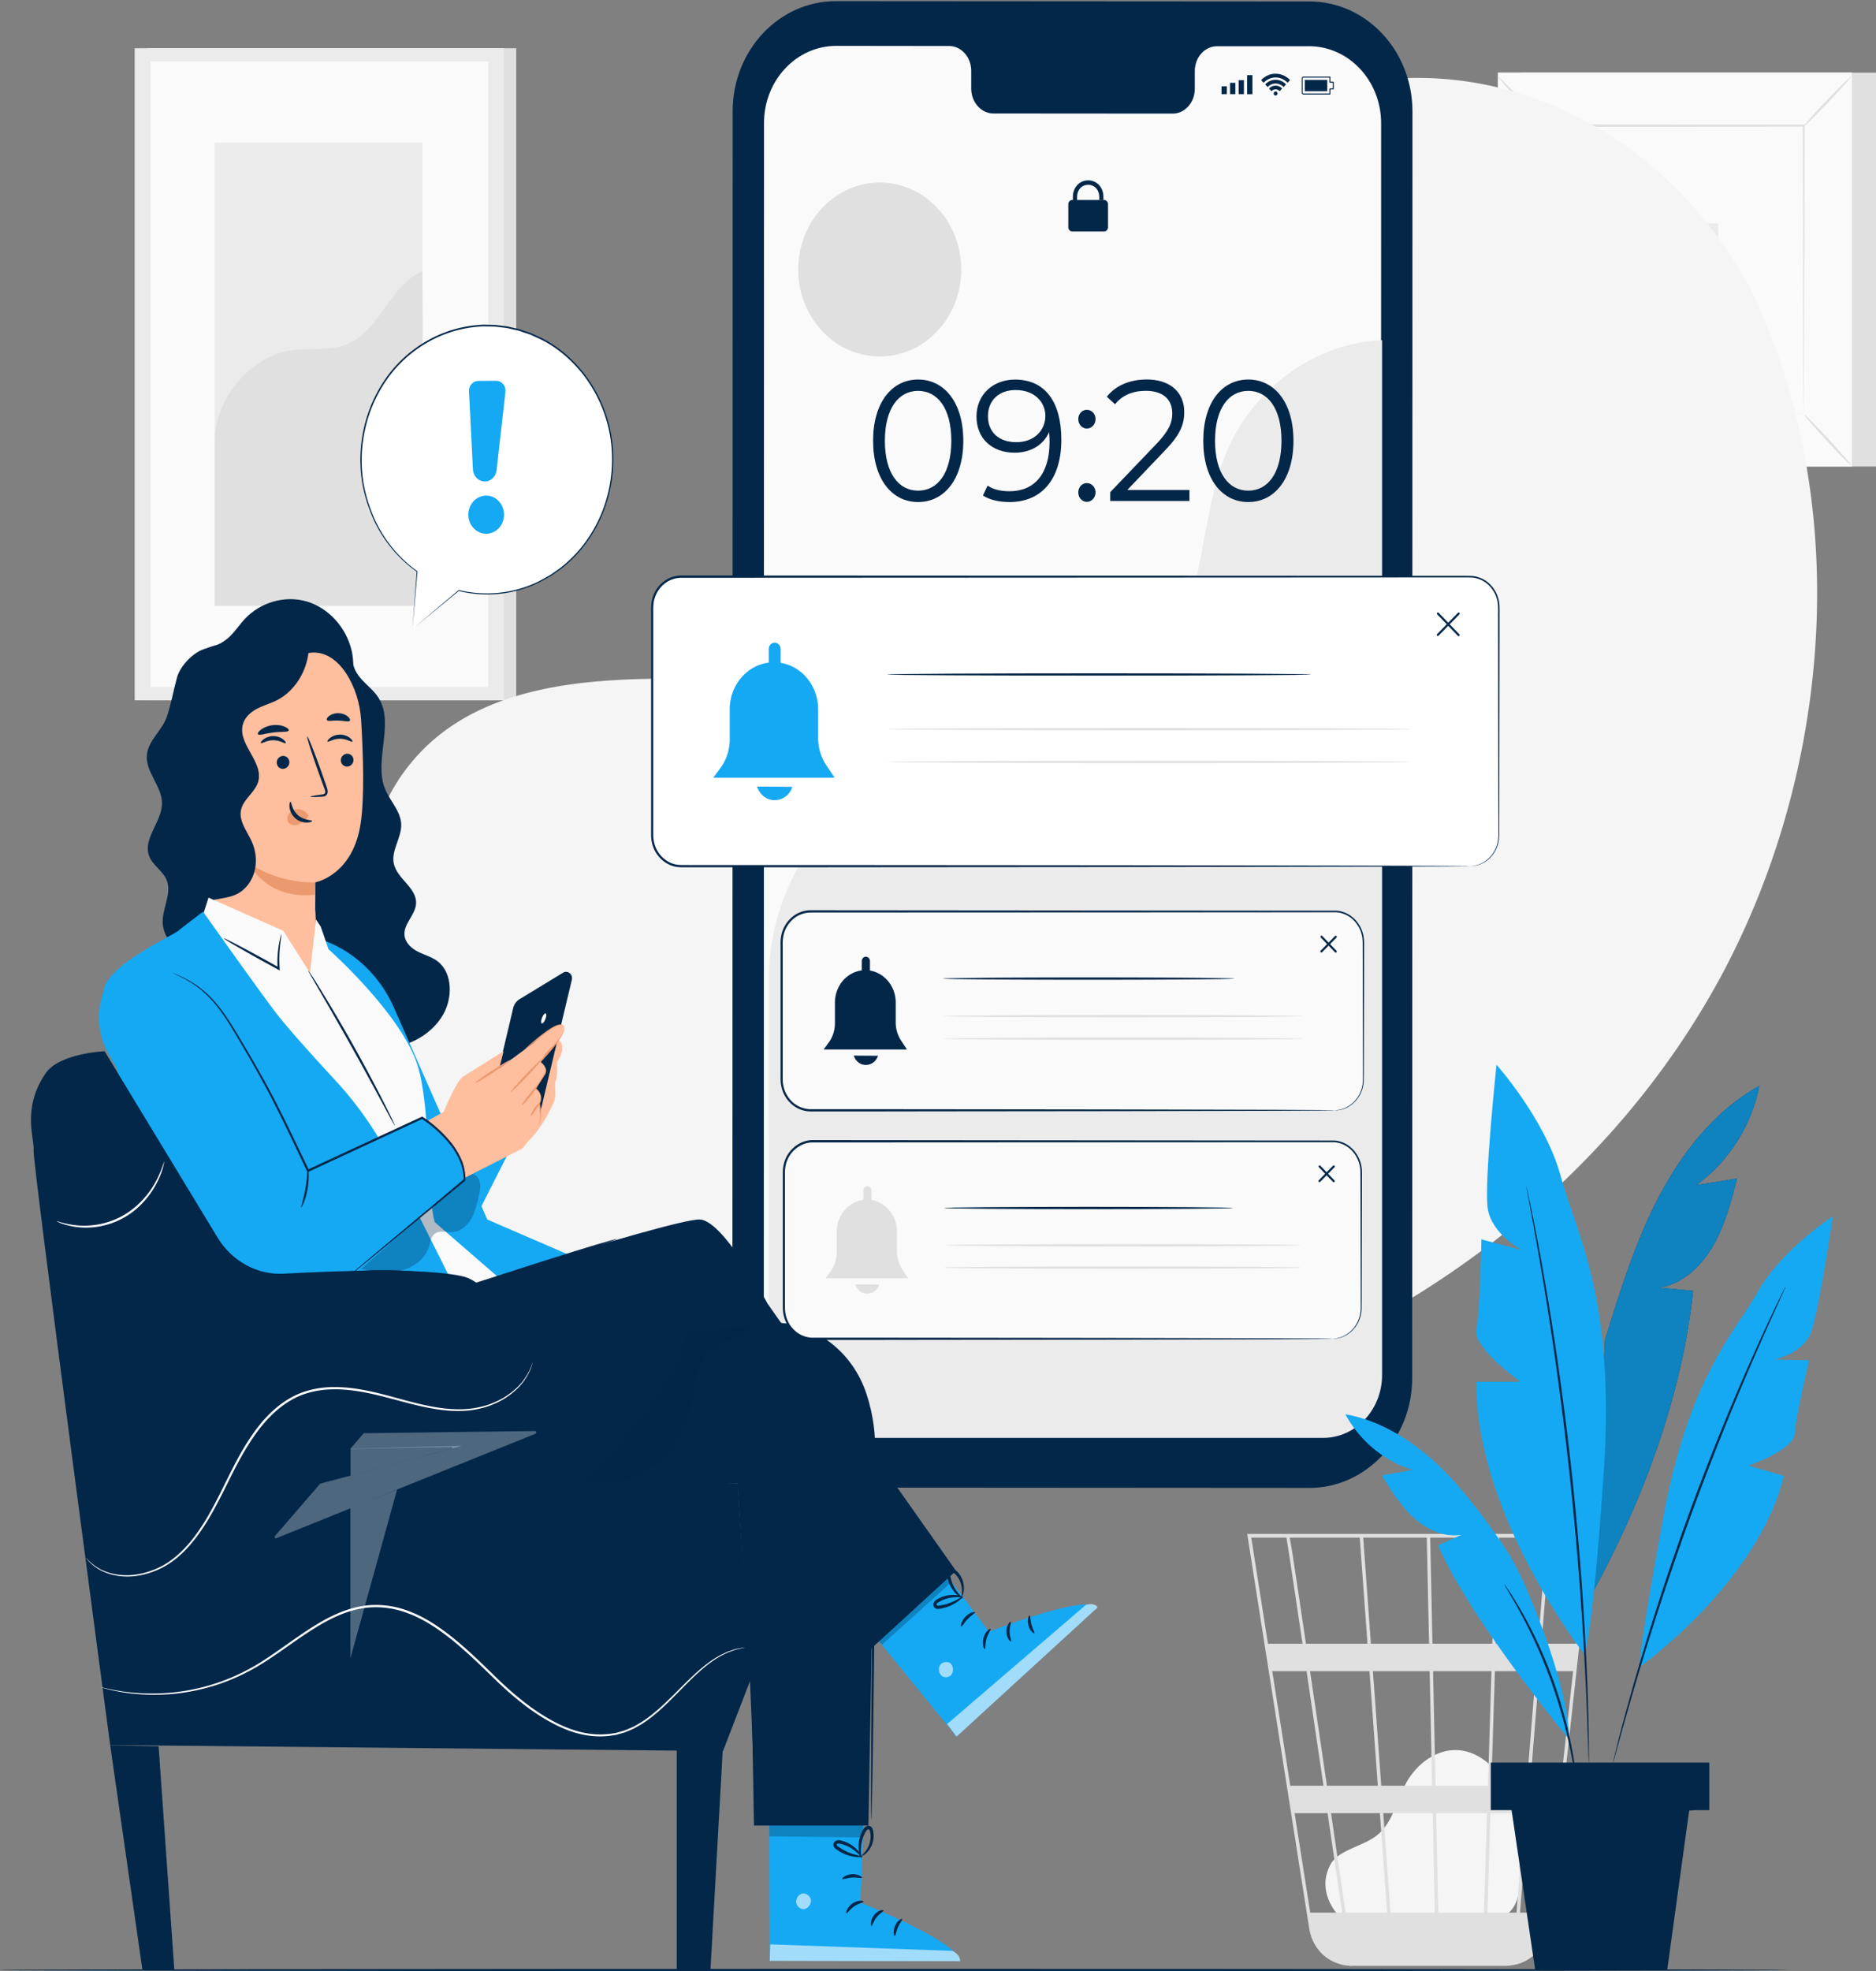 <svg width="198" height="208" fill="none" xmlns="http://www.w3.org/2000/svg"><rect width="100%" height="100%" fill="#808080" stroke="none"/><g clip-path="url(#a)"><path d="M54.486 5.09H15.513v68.807h38.973V5.09Z" fill="#E0E0E0"/><path d="M53.187 5.09H14.214v68.807h38.973V5.09Z" fill="#EBEBEB"/><path d="M51.531 6.484H15.874v66.014H51.53V6.484Z" fill="#FAFAFA"/><path d="M44.588 15.06H22.664v48.858h21.924V15.06Z" fill="#EBEBEB"/><path d="M22.664 46.632c-.053-4.565 3.795-9.022 8.035-9.656 2.022-.305 4.17.123 6.055-.7 3.368-1.474 4.443-6.25 7.833-7.663l.154 35.315H22.66V46.636l.005-.004ZM198 7.668h-37.379v41.556H198V7.668Z" fill="#E0E0E0"/><path d="M195.469 7.668H158.09v41.556h37.379V7.668Z" fill="#FAFAFA"/><path d="M195.477 49.233h-37.401V7.653h37.401v41.58Zm-37.379-.023h37.357V7.677h-37.357V49.21Z" fill="#E0E0E0"/><path d="M190.444 13.252h-27.331v30.383h27.331V13.253Z" fill="#FAFAFA"/><path d="M163.114 43.837c.022.029-.238.343-.674.836a70.202 70.202 0 0 1-1.739 1.879 78.786 78.786 0 0 1-1.784 1.822c-.466.456-.766.728-.788.7-.022-.024.234-.343.67-.831a74.695 74.695 0 0 1 1.739-1.884 79.342 79.342 0 0 1 1.788-1.827c.466-.455.766-.723.788-.7v.005ZM190.444 43.762c.027-.023.322.254.784.719a69.868 69.868 0 0 1 1.761 1.855 81.022 81.022 0 0 1 1.709 1.902c.427.498.682.817.656.84-.022.024-.322-.249-.78-.714a77.144 77.144 0 0 1-1.765-1.854 81.35 81.35 0 0 1-1.713-1.907c-.427-.498-.678-.817-.656-.84h.004ZM190.369 13.331c-.022-.028.238-.342.674-.835a70.202 70.202 0 0 1 1.739-1.879 78.772 78.772 0 0 1 1.784-1.822c.466-.456.766-.728.788-.7.022.024-.233.343-.669.831a86.777 86.777 0 0 1-1.74 1.884 81.738 81.738 0 0 1-1.787 1.826c-.467.456-.767.724-.789.7v-.005ZM163.038 13.407c-.026.023-.321-.254-.783-.719a68.095 68.095 0 0 1-1.762-1.855 80.67 80.67 0 0 1-1.708-1.902c-.427-.498-.683-.817-.656-.84.022-.024.321.248.779.713a74.943 74.943 0 0 1 1.766 1.855 81.35 81.35 0 0 1 1.713 1.907c.427.498.678.817.656.84h-.005Z" fill="#E0E0E0"/><path d="M190.37 43.636s0-.052-.005-.146c0-.103 0-.244-.004-.423 0-.38-.009-.93-.014-1.639-.004-1.437-.017-3.531-.026-6.194l-.053-21.978.106.113c-7.957.005-17.3.01-27.252.019l.119-.127c-.004 11.153-.013 21.583-.017 30.384l-.106-.113 19.735.057c2.382.014 4.254.023 5.544.028.634.005 1.127.01 1.466.014.163 0 .286.005.379.005.083 0 .132 0 .132.004 0 0-.04 0-.119.005-.088 0-.211 0-.37.005-.334 0-.819.009-1.449.014-1.281.004-3.148.018-5.521.028l-19.801.056h-.106v-.112c-.005-8.801-.009-19.231-.018-30.384v-.127h.119c9.951.005 19.295.01 27.252.019h.105v.112l-.052 22.053c-.014 2.649-.022 4.734-.027 6.166-.004.7-.009 1.245-.013 1.62 0 .174-.004.31-.004.414 0 .094 0 .136-.005.136l.005-.01Z" fill="#E0E0E0"/><path d="M181.339 23.578h-9.119v9.726h9.119v-9.726Z" fill="#EBEBEB"/><path d="M141.551 202.402c-.775-.709-2.51-2.963-1.172-5.579.489-.958 1.533-1.437 2.471-1.859.942-.423 1.933-.789 2.712-1.499 1.471-1.333 1.876-3.55 2.849-5.33 1.118-2.042 3.21-3.573 5.42-3.465 2.528.122 4.641 2.324 5.597 4.837.955 2.512.991 5.302 1.008 8.016.009 1.498-.053 3.193-1.083 4.203-.951.934-2.387.944-3.677.902l-13.821-.451" fill="#F5F5F5"/><path d="M167.988 161.861h-36.353l6.547 41.645c.287 1.817 1.519 3.221 3.105 3.705.039.014.083.024.127.038.11.028.212.07.322.089.238.051.489.08.74.089 0 .014 0 .028.004.038l.176-.029h16.204c.304 0 .603-.032.889-.093 1.916-.315 3.444-1.954 3.677-4.072l3.157-28.693.141-1.142h-.018l1.251-11.364.022-.216.009.005Zm-6.856 26.566h-3.73l.375-12.088h4.324l-.969 12.088Zm1.33-12.088h3.571l-1.33 12.088h-3.21l.969-12.088Zm-10.66 25.486-.225-10.501h5.372l-.326 10.501h-4.821Zm-5.808-10.501h5.222l.224 10.501h-4.68l-.766-10.501Zm.405 10.501h-4.377c-.414-2.837-.956-6.519-1.541-10.501h5.156l.766 10.501h-.004Zm-.617-13.398-.88-12.088h5.988l.26 12.088h-5.368Zm5.729 0-.26-12.088h6.165l-.375 12.088H151.511Zm-.322-14.986-.242-11.191h6.905l-.348 11.191h-6.315Zm-.361 0h-6.138l-.814-11.191h6.71l.242 11.191Zm-6.499 0h-6.494c-.229-1.545-.45-3.01-.643-4.325-.678-4.527-.934-6.227-1.075-6.866h7.398l.814 11.191Zm.212 2.898.88 12.088h-5.372c-.18-1.226-.365-2.466-.546-3.71-.422-2.856-.841-5.706-1.237-8.378h6.275Zm-4.853 12.088h-3.509l-1.902-12.088h3.624c.554 3.733 1.166 7.894 1.783 12.088h.004Zm.427 2.897c.533 3.635 1.062 7.218 1.542 10.501h-3.369l-1.651-10.501h3.478Zm16.869 10.501.326-10.501h3.589l-.841 10.501h-3.074Zm.885-28.384.348-11.191h5.011l-.898 11.191h-4.465.004Zm-22.091-11.191c.145.808.806 5.213 1.695 11.191h-3.65l-1.761-11.191h3.716Zm27.454 39.575h-2.809l.841-10.501h3.122l-1.154 10.501Zm3.122-28.384h-3.659l.898-11.191h3.994l-1.233 11.191Z" fill="#E0E0E0"/><path d="m184.596 30.172-.96-1.611c-8.097-13.572-22.408-21.536-37.3-20.193a36.76 36.76 0 0 0-5.693.967c-13.496 3.405-25.076 14.605-29.687 28.721-2.712 8.303-3.324 17.803-8.652 24.467-6.935 8.67-18.987 9.21-29.594 9.101-10.607-.112-22.672.465-29.568 9.167-4.32 5.453-5.574 13.088-5.072 20.245 1.325 18.949 14.055 35.625 29.986 43.698 15.93 8.072 34.499 8.406 51.676 4.306 24.059-5.743 46.754-20.531 60.126-42.885 13.373-22.349 16.27-52.451 4.742-75.983h-.004Z" fill="#F5F5F5"/><path d="M188.678 207.878c0 .066-42.24.122-94.334.122C42.249 208 0 207.944 0 207.878s42.231-.122 94.344-.122c52.112 0 94.334.056 94.334.122ZM138.16 157.005l-49.977-.033c-6.01 0-10.88-5.203-10.88-11.614l.026-133.628C77.33 5.315 82.208.121 88.22.121l49.976.033c6.01 0 10.88 5.203 10.88 11.614l-.026 133.633c0 6.415-4.879 11.613-10.894 11.608l.005-.004Z" fill="#022749"/><path d="M138.147 4.878h-9.692c-1.299-.004-2.351 1.17-2.351 2.616v1.874c0 1.451-1.052 2.625-2.356 2.62l-18.89-.014c-1.299 0-2.351-1.174-2.351-2.625V7.475c0-1.45-1.052-2.625-2.351-2.625h-3.408l-8.48-.01c-4.215 0-7.627 3.64-7.632 8.13l-.022 130.435c0 4.489 3.408 8.129 7.622 8.133l49.88.033c4.21 0 7.626-3.639 7.631-8.129l.022-130.435c0-4.49-3.408-8.129-7.622-8.133v.004Z" fill="#FAFAFA"/><path d="M129.481 9.11h-.555v.826h.555V9.11ZM130.383 8.739h-.555v1.197h.555V8.74ZM131.286 8.461h-.555v1.475h.555V8.461ZM132.184 7.93h-.555v2.01h.555V7.93ZM140.361 9.978h-2.778c-.11 0-.198-.094-.198-.211V8.292c0-.117.088-.21.198-.21h2.783s.026.004.035.013c.009.01.013.024.013.038v.483h.3c.026 0 .052.024.052.057v.709c0 .028-.022.056-.052.056h-.3v.484c0 .028-.022.056-.053.056Zm-.052-1.789h-2.73c-.053 0-.097.047-.097.103v1.475c0 .056.044.103.097.103h2.73v-.483c0-.029.022-.057.052-.057h.3v-.6h-.3c-.026 0-.052-.024-.052-.057v-.484Z" fill="#022749"/><path d="M137.711 9.626V8.43h2.373v1.197h-2.373ZM134.835 9.866c0-.118-.093-.216-.203-.216-.11 0-.202.098-.202.216 0 .117.092.216.202.216.11 0 .203-.099.203-.216ZM133.94 9.344l.26.277a.594.594 0 0 1 .432-.192c.167 0 .321.075.431.192l.26-.277a.95.95 0 0 0-.691-.305.952.952 0 0 0-.692.305Z" fill="#022749"/><path d="M134.632 8.42c-.431 0-.819.187-1.101.488l.26.277c.216-.23.515-.371.841-.371.326 0 .625.14.841.37l.26-.276a1.512 1.512 0 0 0-1.101-.489Z" fill="#022749"/><path d="m133.108 8.457.26.277a1.724 1.724 0 0 1 1.264-.559c.493 0 .938.216 1.264.559l.259-.277a2.08 2.08 0 0 0-1.523-.676c-.595 0-1.132.258-1.524.676ZM116.527 21.104h-3.356c-.231 0-.418.2-.418.446v2.427c0 .247.187.447.418.447h3.356c.231 0 .418-.2.418-.447V21.55c0-.247-.187-.447-.418-.447Z" fill="#022749"/><path d="M113.678 21.324h-.441v-.554c0-.99.692-1.738 1.612-1.738.92 0 1.611.747 1.611 1.738v.352h-.44v-.352c0-.732-.493-1.268-1.171-1.268s-1.171.53-1.171 1.268v.554Z" fill="#022749"/><path d="M81.138 103.38c-.009-8.411 4.588-16.648 11.528-20.65 4.861-2.803 10.488-3.55 15.873-4.864 5.386-1.32 10.969-3.499 14.298-8.2 4.5-6.354 3.641-15.384 6.886-22.555 2.937-6.481 9.401-10.97 16.147-11.21v109.185c0 3.668-2.787 6.64-6.226 6.64H87.36c-3.439 0-6.226-2.972-6.226-6.64V103.38h.004Z" fill="#EBEBEB"/><path d="M92.15 46.51c0-4.048 1.99-6.462 4.751-6.462s4.769 2.414 4.769 6.462-2.008 6.466-4.769 6.466c-2.76 0-4.75-2.414-4.75-6.466Zm8.256 0c0-3.396-1.43-5.265-3.505-5.265-2.073 0-3.509 1.87-3.509 5.265 0 3.395 1.431 5.264 3.51 5.264 2.078 0 3.504-1.869 3.504-5.264ZM112.018 46.401c0 4.321-2.215 6.575-5.447 6.575-1.074 0-2.078-.202-2.827-.69l.493-1.052c.612.437 1.431.601 2.316.601 2.572 0 4.223-1.761 4.223-5.213 0-.29-.018-.653-.053-1.033-.594 1.4-1.99 2.18-3.641 2.18-2.365 0-4.02-1.49-4.02-3.814 0-2.325 1.752-3.903 4.068-3.903 3.166 0 4.888 2.344 4.888 6.354v-.005Zm-1.687-2.521c0-1.4-1.087-2.724-3.148-2.724-1.722 0-2.911 1.07-2.911 2.761 0 1.69 1.158 2.743 2.995 2.743 1.836 0 3.064-1.198 3.064-2.78ZM113.806 44.222c0-.563.409-.981.902-.981.493 0 .921.418.921.981 0 .564-.428 1-.921 1-.493 0-.902-.436-.902-1Zm0 7.735c0-.563.409-.982.902-.982.493 0 .921.419.921.982 0 .564-.428 1-.921 1-.493 0-.902-.436-.902-1ZM125.536 51.703v1.16h-8.362v-.925l4.954-5.175c1.343-1.418 1.598-2.268 1.598-3.142 0-1.47-.969-2.38-2.792-2.38-1.395 0-2.47.455-3.249 1.418l-.868-.799c.921-1.16 2.4-1.817 4.223-1.817 2.417 0 3.95 1.306 3.95 3.433 0 1.216-.357 2.306-1.96 3.977l-4.051 4.25h6.557ZM126.997 46.51c0-4.048 1.99-6.462 4.751-6.462s4.769 2.413 4.769 6.462c0 4.048-2.008 6.466-4.769 6.466s-4.751-2.414-4.751-6.466Zm8.256 0c0-3.396-1.431-5.265-3.505-5.265s-3.509 1.87-3.509 5.265c0 3.395 1.431 5.264 3.509 5.264s3.505-1.87 3.505-5.264Z" fill="#022749"/><path d="M101.265 30.368c.999-4.955-1.958-9.835-6.603-10.9-4.646-1.065-9.222 2.089-10.22 7.043-.999 4.955 1.958 9.835 6.604 10.9 4.645 1.065 9.221-2.089 10.219-7.043Z" fill="#E0E0E0"/><path d="M46.194 101.44c-.62-.474-1.387-.667-2.078-1.014-.692-.348-1.36-.954-1.427-1.766-.092-1.197 1.15-2.104 1.224-3.306.102-1.69-2.043-2.616-2.36-4.278-.26-1.38.837-2.682.793-4.09-.049-1.405-1.19-2.457-1.709-3.748-1.21-2.996 1.026-6.861-.67-9.58-.453-.733-1.14-1.259-1.72-1.879-.582-.62-1.084-1.432-1.018-2.305l-3.179-1.54c-1.066-1.738-3.479-1.804-5.297-1.062-1.819.742-3.413 2.076-5.302 2.569-.916.24-.783-1.207-1.708-1.005-1.215.263-2.712 1.78-3.056 3.038-.37 1.348-.63 2.841-1.079 4.166-.497 1.46-1.968 2.484-2.104 4.029-.159 1.808 1.59 3.278 1.594 5.09 0 1.954-2.017 3.696-1.374 5.523.37 1.043 1.497 1.602 1.889 2.64.541 1.427-.537 2.99-.436 4.531.097 1.517 1.294 2.658 2.426 3.583 4.337 3.537 9.128 6.481 14.288 8.374 2.233.817 4.584 1.441 6.936 1.216 2.35-.226 4.715-1.428 5.948-3.574 1.013-1.766 1-4.395-.576-5.602l-.005-.01Z" fill="#022749"/><path d="M37.106 68.628c-.577-2.451-2.462-4.499-4.747-5.165-2.285-.667-4.883.08-6.548 1.878-.678.733-1.215 1.63-2.016 2.207-.907.648-1.04.46-2.052.883-1.013.428-2.875 3.442-2.84 4.602l-.506 5.1c.04 1.193 1.479 1.865 2.54 1.48 1.061-.39 1.761-1.447 2.325-2.48.56-1.033 1.088-2.155 2.003-2.841 1.52-1.141 3.58-.747 5.399-.352 1.818.399 3.928.68 5.345-.597 1.224-1.099 1.489-3.057 1.101-4.715h-.004Z" fill="#022749"/><path d="M38.106 75.907c-.203-3.32-2.272-7.387-5.372-7.03l-9.679 2.635c-.942.108-1.65.967-1.629 1.977l1.088 24.899-.066.014s3.936 8.899 10.334 6.753c1.268-.428.12-3.781.37-5.307l.066.01c0-.184.004-.348.009-.522.211-1.756.04-3.418.04-3.418.017-2.01.017-2.837.017-2.818 0 0 3.976-.714 4.787-6.246.405-2.752.264-7.265.04-10.951l-.005.004Z" fill="#FFBE9D"/><path d="M37.304 80.171a.693.693 0 0 1-.638.719.65.65 0 0 1-.687-.639.692.692 0 0 1 .638-.718.65.65 0 0 1 .687.638ZM37.19 78.255c-.084.094-.586-.305-1.303-.3-.714-.01-1.242.385-1.317.296-.04-.043.044-.207.273-.385a1.714 1.714 0 0 1 1.052-.348c.445 0 .824.174 1.04.352.22.179.295.348.255.39v-.005ZM30.537 80.406a.693.693 0 0 1-.639.719.65.65 0 0 1-.686-.639.693.693 0 0 1 .638-.719.65.65 0 0 1 .687.64ZM30.154 78.415c-.084.094-.59-.305-1.304-.3-.713-.01-1.241.385-1.316.29-.04-.042.044-.206.273-.384a1.713 1.713 0 0 1 1.052-.348c.445 0 .824.174 1.04.357.22.178.294.347.255.39v-.005ZM32.765 84.07c0-.043.44-.128 1.162-.226.185-.019.357-.061.388-.193.044-.14-.036-.352-.124-.577l-.541-1.484c-.753-2.114-1.304-3.851-1.224-3.88.079-.032.757 1.654 1.51 3.767.18.521.356 1.019.52 1.493.07.221.189.475.096.766a.473.473 0 0 1-.3.286c-.118.038-.22.042-.307.047-.727.042-1.176.047-1.18 0Z" fill="#022749"/><path d="M33.28 93.105s-3.488.248-6.953-1.959c0 0 1.695 3.795 6.882 3.269l.066-1.306.005-.004ZM32.465 85.91a1.257 1.257 0 0 0-1.158-.507 1.155 1.155 0 0 0-.81.465c-.19.272-.23.653-.053.91.194.292.599.358.938.25.343-.104.634-.343.916-.583a.873.873 0 0 0 .202-.225c.049-.09.057-.211 0-.286" fill="#EB996E"/><path d="M30.66 84.605c.114-.01.119.821.784 1.408s1.492.493 1.501.61c.009.053-.185.16-.533.175a1.853 1.853 0 0 1-1.25-.46 1.84 1.84 0 0 1-.608-1.18c-.03-.347.058-.553.11-.549l-.004-.004ZM30.475 77.077c-.07.206-.784.112-1.625.22-.84.094-1.519.357-1.629.17-.048-.09.066-.287.34-.489a2.623 2.623 0 0 1 1.206-.456c.502-.06.964.024 1.272.155.308.132.462.296.436.395v.005ZM36.926 76.048c-.128.174-.621-.005-1.211-.014-.595-.028-1.097.117-1.21-.06-.054-.09.026-.264.246-.428.215-.165.577-.3.986-.287.41.014.762.17.969.348.211.178.277.357.224.441h-.004Z" fill="#022749"/><path d="m32.562 67.464-.44-.601a31.55 31.55 0 0 0-8.728 2.376c-1.114.484-2.245 1.061-3.007 2.057-1.053 1.366-1.22 3.254-1.339 5.015-.453 6.716-.832 13.628 1.15 20.02.475-.817 1.409-1.184 2.293-1.367.886-.183 1.815-.244 2.62-.68.881-.48 1.524-1.4 1.77-2.424.247-1.024.11-2.132-.32-3.08-.48-1.067-1.34-2.09-1.133-3.25.22-1.217 1.528-1.912 1.837-3.104.528-2.062-2.184-3.912-1.634-5.97.203-.76.823-1.314 1.488-1.662.66-.352 1.387-.55 2.061-.882 2.237-1.109 3.668-3.837 3.382-6.448Z" fill="#022749"/><path d="m58.748 109.644-6.068 10.069s.674 1.193 2.136 1.127c1.457-.066 3.465-3.954 3.707-4.743.238-.789-.088-1.545.132-2.066.22-.522.132-1.963.132-1.963-.03.084 1.312-1.837-.035-2.424h-.004Z" fill="#FFBE9D"/><path d="m51.002 119.708 3.161-13.332c.097-.399.34-.742.674-.944l4.593-2.794a.607.607 0 0 1 .823.188.71.71 0 0 1 .101.558l-3.346 14.032-6.002 2.287-.004.005Z" fill="#022749"/><path d="m49.408 130.04 7.34-14.46-2.76-3.818-10.33 8.359 2.703 7.946 3.047 1.973Z" fill="#15A9F3"/><path d="M56.836 118.713s.097-.202.141-.597c.049-.39.022-.981-.154-1.672l-.009-.033.018-.032c.114-.212.172-.484.084-.742-.08-.259-.278-.503-.511-.681l-.08-.061.053-.09c.26-.413.538-.859.833-1.324.07-.117.163-.239.194-.343a.503.503 0 0 0-.027-.347c-.097-.235-.3-.456-.515-.62l-.101-.08.083-.103c.225-.273.476-.545.727-.822.436-.498.858-.986 1.21-1.489.168-.253.34-.507.45-.765.062-.127.097-.263.11-.381.009-.122-.044-.192-.11-.206h-.027v-.005c-.105-.033-.273.009-.413.07-.146.057-.287.132-.423.202-.269.151-.52.315-.749.47-.462.319-.854.62-1.18.869-.3.235-.546.427-.748.587-.176.136-.269.206-.278.197-.009-.009.075-.099.238-.249.163-.155.405-.371.718-.634.312-.263.7-.582 1.158-.916.229-.164.48-.338.753-.497.136-.08.282-.16.44-.221.159-.056.326-.136.55-.08h-.026c.211.009.33.258.308.427a1.504 1.504 0 0 1-.123.47c-.119.291-.29.549-.467.812-.357.522-.784 1.015-1.224 1.517-.255.277-.506.55-.726.817l-.022-.183c.246.198.466.418.594.728a.756.756 0 0 1 .026.512c-.061.174-.145.268-.22.395-.3.464-.585.906-.854 1.319l-.026-.145c.273.211.48.479.572.798.097.319.018.653-.119.883l.009-.066c.163.723.163 1.324.088 1.728a1.772 1.772 0 0 1-.136.446c-.053.094-.08.141-.089.137Z" fill="#EB996E"/><path d="M60.254 102.83s-.128.118-.38.287c-.25.169-.616.408-1.074.695-.475.296-1.017.634-1.607 1.005-.303.188-.625.385-.955.587-.33.197-.687.39-.96.671-.277.273-.388.672-.484 1.057-.097.394-.19.77-.278 1.136-.176.709-.339 1.353-.48 1.921-.14.545-.26.986-.343 1.292-.088.305-.141.469-.159.464-.013 0 .009-.178.07-.488.062-.31.155-.756.274-1.31.127-.568.273-1.221.436-1.935.083-.366.171-.747.264-1.141.092-.39.215-.845.541-1.174.317-.32.678-.507 1.013-.705l.96-.573 1.63-.958c.466-.272.845-.483 1.109-.629.264-.145.414-.216.422-.202Z" fill="#022749"/><path d="M57.211 107.385c-.114.292-.128.559-.03.606.096.043.268-.155.382-.446.115-.291.128-.559.031-.606-.097-.042-.269.155-.383.446Z" fill="#fff"/><path d="M34.35 99.303c3.187 1.226 5.785 3.753 7.23 7.026l9.854 22.358 8.49 3.673-7.478 2.296-6.657-5.208-11.44-30.145Z" fill="#15A9F3"/><path d="m52.446 134.651-3.575 2.94-17.842-19.573-10.198-19.65 1.18-3.653 7.886 3.504 2.823 4.452.63-5.65.506.766.823 2.381s7.745 6.87 9.414 12.317c1.396 4.546.96 13.943 1.806 16.493l6.547 5.673Z" fill="#FAFAFA"/><path d="M18.92 98.12c-.119.38-7.626 3.597-7.983 6.401-.357 2.803 5.394 24.481 5.394 24.481l9.12 8.594h23.42l-7.428-14.835a37.737 37.737 0 0 0-6.01-8.716c-2.198-2.377-4.862-5.316-6.231-7.073-1.484-1.902-7.776-10.777-7.776-10.777l-2.502 1.925h-.004Z" fill="#15A9F3"/><path d="M23.623 99.008c.013-.029.52.216 1.325.634a159.072 159.072 0 0 1 4.51 2.456l-.16.112a11.283 11.283 0 0 1 .15-2.615c.115-.634.238-.996.256-.991.026.01-.049.38-.124 1.014a13.675 13.675 0 0 0-.066 2.578l.014.207-.172-.094c-.432-.235-.899-.493-1.383-.756a165.432 165.432 0 0 1-3.1-1.752c-.788-.46-1.268-.76-1.25-.789v-.004ZM41.672 118.778s-.146-.22-.375-.634l-.955-1.77c-.802-1.494-1.92-3.56-3.18-5.819a427.874 427.874 0 0 0-3.284-5.752c-.41-.705-.749-1.292-1.004-1.738-.233-.413-.357-.643-.343-.653.013-.009.162.207.418.601.26.395.625.977 1.065 1.696a163.307 163.307 0 0 1 3.347 5.72 168.725 168.725 0 0 1 3.126 5.856c.383.76.687 1.376.894 1.808.203.432.308.671.295.681l-.004.004Z" fill="#022749"/><path d="M38.066 133.886c1.36.244 2.756.493 4.112.216 1.356-.277 2.686-1.188 3.109-2.588.132-.437.19-.939.506-1.249.524-.517 1.356-.197 2.07-.268.792-.075 1.47-.681 1.884-1.408.414-.728.603-1.569.788-2.391.093-.408.185-.826.141-1.244-.044-.418-.25-.841-.607-1.01-.538-.258-1.14.117-1.62.484-3.862 2.968-7.38 6.401-10.89 9.829" fill="#022749" opacity=".3"/><path d="M46.815 117.341s1.343-3.287 2.06-3.743c.718-.455 4.276-2.672 4.276-2.672l-.458 1.808 3.479-2.578c.427-.305 2.915-2.714 3.355-1.775.317.676-1.713 2.461-1.986 2.855-.678.991-.453.902-.453.902s.735.474.365 1.174-.995 1.559-.995 1.559.969.366.405 1.71c0 0 .255.723.097 1.723-.159 1-1.858 2.907-1.858 2.907l-8.472 4.302-3.417-6.185 3.598-1.996.004.009Z" fill="#FFBE9D"/><path d="m27.084 111.161 5.434 12.37 12.047-5.584s5.002 3.109 4.306 6.509l-10.854 9.51c-2.056 1.798-4.711 2.625-7.353 2.277-2.836-.371-5.372-2.052-6.944-4.597l-7.855-12.75-4.395-7.66c-1.405-2.451-1.405-5.607.185-7.927.436-.634.951-1.164 1.55-1.554 1.96-1.273 7.79-1.827 13.875 9.397l.004.009Z" fill="#15A9F3"/><path d="M53.808 111.875c.03.052-.762.634-1.77 1.301-1.009.662-1.85 1.16-1.88 1.103-.032-.051.761-.634 1.77-1.3 1.008-.663 1.849-1.16 1.88-1.104ZM57.197 111.762c.04.047-.67.86-1.58 1.822-.916.958-1.691 1.7-1.731 1.658-.044-.042.665-.859 1.58-1.822.917-.963 1.692-1.705 1.731-1.658ZM56.745 114.547c.044.042-.287.535-.74 1.104-.454.568-.859 1-.907.958-.049-.043.286-.536.74-1.104.453-.568.858-1 .907-.958ZM56.903 116.426c.044.042-.141.347-.379.713-.238.362-.444.658-.497.625-.053-.028.075-.38.321-.756.247-.376.51-.62.555-.582Z" fill="#EB996E"/><path d="M36.168 135.196s.018-.023.057-.056c.044-.043.102-.09.172-.155l.682-.587c.612-.517 1.493-1.259 2.603-2.198 2.259-1.888 5.464-4.569 9.286-7.768l-.04.08c0-.629-.105-1.277-.343-1.892a8.049 8.049 0 0 0-1-1.743 13.033 13.033 0 0 0-3.082-2.822h.102a4676.522 4676.522 0 0 1-12.048 5.593l-.097.047-.048-.098c-1.598-3.353-3.073-6.514-4.57-9.257a129.389 129.389 0 0 0-2.176-3.836c-.695-1.184-1.33-2.287-1.977-3.236-1.264-1.925-2.686-3.104-3.751-3.71a8.79 8.79 0 0 0-.714-.399 7.816 7.816 0 0 0-.532-.263 15.01 15.01 0 0 0-.33-.155.545.545 0 0 1-.11-.061s.642.197 1.72.803c.538.305 1.176.728 1.841 1.338.67.602 1.339 1.405 1.995 2.353.66.949 1.303 2.052 2.004 3.231a121.13 121.13 0 0 1 2.197 3.827c1.514 2.743 2.998 5.899 4.601 9.252l-.145-.057c1.871-.868 3.817-1.77 5.808-2.695 2.148-.996 4.244-1.963 6.24-2.888l.052-.024.048.033a13.17 13.17 0 0 1 3.136 2.884c.418.563.77 1.164 1.025 1.798.247.644.357 1.325.348 1.987v.047l-.04.033c-3.843 3.169-7.067 5.823-9.339 7.696-1.127.921-2.016 1.649-2.637 2.151-.3.24-.533.428-.7.564-.075.056-.132.103-.18.141-.04.033-.062.047-.067.042h.009Z" fill="#022749"/><path d="M31.787 127.419c-.061-.028.269-.911.458-2.057.198-1.141.176-2.094.247-2.099.057-.009.184.963-.018 2.142-.198 1.178-.634 2.042-.687 2.009v.005Z" fill="#022749"/><path d="m98.069 163.753 6.31 8.43s10.154-4.011 11.461-2.574l-14.887 13.633-10.334-12.703 7.45-6.786Z" fill="#15A9F3"/><path d="M99.223 175.709c-.22.348-.141.874.176 1.128a.742.742 0 0 0 1.048-.174c.224-.343.15-.982-.194-1.188-.339-.212-.929-.08-1.07.31M100.958 183.247l-.996-1.325 14.646-12.576s.911-.3 1.237.268l-14.887 13.633Z" fill="#fff" opacity=".6"/><path d="M104.555 171.882c.062.08-.273.446-.431 1.024-.172.573-.084 1.075-.176 1.108-.08.047-.344-.516-.141-1.211.193-.695.709-1.005.753-.921h-.005ZM106.673 171.14c.079.061-.132.479-.115 1.033 0 .554.225.968.15 1.029-.057.075-.475-.334-.484-1.024-.014-.69.387-1.113.449-1.043v.005ZM109.165 172.324c-.053.075-.467-.216-.621-.813-.159-.596.048-1.075.132-1.038.093.028.053.456.189.944.124.489.366.836.3.911v-.004ZM102.917 170.13c.026.099-.392.296-.779.705-.397.399-.595.836-.687.808-.088-.019-.005-.592.458-1.062.458-.474.999-.54 1.012-.446l-.004-.005Z" fill="#022749"/><path d="m99.32 165.425 1.126 1.503-7.375 6.626-1.066-1.301 7.314-6.828Z" fill="#022749" opacity=".3"/><path d="M101.618 168.454c.027.033-.22.343-.748.681a4.292 4.292 0 0 1-1.612.61c-.105.014-.224.043-.374.019-.145-.009-.357-.169-.366-.38a.582.582 0 0 1 .177-.47c.105-.103.215-.164.312-.216a3.315 3.315 0 0 1 1.673-.404c.621.024.974.207.96.244-.013.057-.374-.032-.955.01a3.58 3.58 0 0 0-.987.211 3.95 3.95 0 0 0-.541.249c-.194.099-.33.221-.308.334.008.042.017.056.088.075.07.014.171 0 .277-.014a5.075 5.075 0 0 0 1.546-.489c.528-.263.827-.498.858-.455v-.005Z" fill="#022749"/><path d="M101.609 168.651c-.017.038-.383-.108-.814-.587a3.506 3.506 0 0 1-.797-1.62c-.04-.235-.101-.545.154-.836.141-.141.365-.131.489-.061.136.061.22.146.312.221.177.159.322.347.432.535.224.381.321.78.343 1.113.04.676-.189 1.047-.215 1.029-.058-.019.079-.4-.018-.996a2.557 2.557 0 0 0-.365-.963 2.275 2.275 0 0 0-.384-.446c-.158-.145-.33-.23-.374-.16-.075.066-.097.31-.053.498.04.212.093.414.163.601.137.371.317.686.493.926.357.483.665.704.634.751v-.005Z" fill="#022749"/><path d="m91.213 189.737-.392 11.026s10.378 4.128 10.493 6.176l-20.079-.043-.048-17.211 10.026.052Z" fill="#15A9F3"/><path d="M84.617 199.824c-.387.113-.656.578-.568.996.088.418.533.713.92.61.392-.103.732-.653.6-1.056-.133-.404-.67-.724-1.027-.522M81.24 206.901l.057-1.733 19.229.691s.894.418.792 1.089l-20.078-.042v-.005Z" fill="#fff" opacity=".6"/><path d="M91.147 200.66c0 .103-.493.15-.978.488-.493.324-.74.775-.832.733-.092-.019.057-.643.647-1.038.59-.399 1.18-.272 1.159-.178l.004-.005ZM93.252 201.594c.022.104-.401.278-.736.719-.348.432-.431.911-.528.906-.093.014-.159-.596.264-1.136.418-.545.995-.587 1-.489ZM94.44 204.281c-.087.023-.224-.503.027-1.071.251-.573.713-.798.753-.714.057.085-.242.395-.445.864-.211.47-.242.907-.339.921h.005ZM90.975 198.133c-.04.094-.489-.051-1.044-.009-.555.028-.986.226-1.039.136-.057-.075.366-.46 1.017-.498.652-.042 1.114.292 1.066.376v-.005Z" fill="#022749"/><path d="m91.134 191.925-.066 1.963-9.867-.117-.01-1.771 9.943-.075Z" fill="#022749" opacity=".3"/><path d="M91.014 195.908c0 .042-.387.108-1.003-.01a4.208 4.208 0 0 1-1.053-.347 4.4 4.4 0 0 1-.577-.329c-.092-.066-.202-.127-.303-.254-.11-.108-.172-.385-.044-.554a.532.532 0 0 1 .431-.239c.15-.005.269.028.379.056a3.475 3.475 0 0 1 1.55.883c.466.46.625.85.59.873-.044.033-.269-.291-.744-.676a4.054 4.054 0 0 0-.894-.54 4.15 4.15 0 0 0-.577-.192c-.212-.062-.392-.062-.45.037-.021.038-.021.052.023.122a.912.912 0 0 0 .224.183c.177.122.357.23.529.324.348.188.682.315.973.4.577.173.95.201.95.258l-.004.005Z" fill="#022749"/><path d="M90.887 196.058c-.035.014-.229-.357-.264-1.038a3.628 3.628 0 0 1 .14-1.174c.063-.216.146-.437.256-.653.12-.211.264-.493.643-.54.198-.009.361.16.418.301.066.145.08.267.102.394.035.249.03.493 0 .723a2.566 2.566 0 0 1-.432 1.109c-.392.554-.801.676-.81.643-.03-.052.308-.254.612-.784a2.58 2.58 0 0 0 .321-1.005 2.268 2.268 0 0 0-.017-.62c-.031-.226-.11-.413-.19-.39-.1 0-.268.169-.352.352-.101.193-.185.39-.25.583-.128.385-.181.756-.199 1.07-.026.63.075 1.019.022 1.038v-.009ZM81.033 137.596l19.868 28.158-9.291 8.514-9.568-13.342-1.009-23.33Z" fill="#022749"/><path d="M38.969 138.939s31.963-10.383 34.891-10.257c2.928.132 8.485 11.407 8.485 11.407l-8.974-.347c-2.302 6.025-6.556 12.224-11.347 18.474l-18.348-.911-4.707-18.371v.005Z" fill="#022749"/><path d="M65.093 130.735c.018.065-3.267 1.164-7.335 2.451-4.073 1.291-7.385 2.282-7.402 2.221-.018-.065 3.267-1.164 7.34-2.451 4.069-1.292 7.384-2.282 7.402-2.221h-.005ZM72.522 139.563h8.973c4.478 0 8.468 3.015 9.956 7.519.7 2.122 1.008 4.367.907 6.612l-.7 38.936H79.576l-.216-12.445-1.528-23.659-10.458.469-5.926-.394 11.074-17.047v.009Z" fill="#022749"/><path d="M72.79 139.371s-.044.296-.167.822c-.11.53-.335 1.277-.634 2.197-.33.907-.736 1.982-1.334 3.1a25.42 25.42 0 0 1-2.184 3.466c-1.753 2.31-3.585 4.151-4.88 5.503-.633.649-1.157 1.189-1.55 1.588-.369.371-.576.573-.59.563-.012-.014.177-.235.525-.629.348-.394.863-.953 1.497-1.644 1.268-1.385 3.078-3.24 4.817-5.532 1.735-2.296 2.893-4.682 3.545-6.476.317-.901.563-1.639.7-2.16.15-.516.237-.803.255-.798Z" fill="#022749"/><path d="M83.768 139.826c0 .038-.626-.023-1.63-.084a49.202 49.202 0 0 0-3.927-.071 73.642 73.642 0 0 0-3.928.202c-1.004.075-1.63.127-1.63.09 0-.019.15-.052.432-.099a27.59 27.59 0 0 1 1.185-.164 40.491 40.491 0 0 1 3.94-.273 33.184 33.184 0 0 1 3.946.141c.502.052.907.108 1.189.155.277.047.431.085.431.099l-.008.004ZM79.527 185.52s-.018-.113-.031-.324c-.013-.24-.026-.545-.049-.93-.035-.836-.083-2.001-.145-3.428-.119-2.893-.282-6.89-.542-11.299-.26-4.41-.568-8.397-.792-11.285a992.18 992.18 0 0 1-.26-3.419c-.026-.385-.044-.695-.061-.93-.014-.211-.014-.324-.005-.324.009 0 .026.108.053.32l.106.925c.083.836.193 1.991.334 3.414.264 2.883.595 6.87.859 11.285.26 4.414.396 8.41.475 11.308.031 1.428.053 2.592.07 3.428 0 .385 0 .695.005.935 0 .211-.004.324-.013.324h-.004ZM92.38 152.196c.062 0 .023 8.923-.096 19.926-.115 11.007-.26 19.925-.326 19.925-.062 0-.022-8.922.097-19.925.114-11.003.26-19.926.325-19.921v-.005Z" fill="#022749"/><path d="M82.521 150.74c.022.075-1.237.413-2.576 1.296-1.347.874-2.201 1.916-2.25 1.865-.022-.019.163-.306.529-.709a8.61 8.61 0 0 1 1.602-1.362 8.082 8.082 0 0 1 1.868-.907c.501-.164.823-.211.832-.183h-.005Z" fill="#022749"/><path d="M61.447 156.615c2.435.479 5.113-.315 7.2-1.705 2.087-1.39 3.632-3.63 4.227-6.123.269-1.123.348-2.283.612-3.405.264-1.123.748-2.245 1.633-2.945 1.022-.812 3.54-1.329 4.29-2.413 0-.165-2.982.206-3.986.263-1.092.065-2.919.356-2.88.22 0 0-.73 2.729-1.052 3.32-2.18 3.987-6.957 9.843-10.044 12.793" fill="#022749" opacity=".3"/><path d="m11.633 184.177 3.4 23.701H18.4l-1.66-23.612-5.108-.089ZM71.425 184.266v23.612h3.558l1.325-23.701-4.883.089Z" fill="#022749"/><path d="M11.03 110.926s-4.76.202-6.217 2.33c-2.567 3.752-1.127 7.006-1.268 8.115-.141 1.108 8.088 62.801 8.088 62.801h3.39l61.285.601 2.941-7.627-1.413-20.62-16.384.08s-6.711-20.541-12.576-21.917c-3.972-.93-13.302-.601-18.916-.291-2.8.155-5.47-1.297-6.993-3.804l-11.932-19.672-.005.004Z" fill="#022749"/><path d="M65.348 181.753s-.34.047-.99.08c-.652.019-1.612.052-2.854.066-2.483.038-6.094.047-10.585.042-8.987-.009-21.51-.084-35.675-.216h-.093l-.017-.094c-.256-1.291-.516-2.62-.784-3.973-.256-1.352-.511-2.728-.77-4.113a468.752 468.752 0 0 1-5.848-43.172c-.489-5.56-.78-10.064-.965-13.182-.079-1.554-.14-2.761-.185-3.588l-.04-.934c-.008-.212-.004-.32-.004-.32s.014.108.031.32c.013.216.035.526.066.934.053.827.128 2.034.23 3.588.21 3.114.528 7.617 1.034 13.173 1.013 11.106 2.84 26.42 5.914 43.138.26 1.386.52 2.762.77 4.109.264 1.348.524 2.677.78 3.969l-.11-.094c14.156.117 26.679.22 35.67.296 4.487.014 8.093.023 10.585.028 1.238-.01 2.198-.014 2.854-.024.326 0 .572-.023.735-.028.167-.009.251-.005.251-.005Z" fill="#022749"/><path d="M64.702 184.665s0-.103.026-.296c.03-.216.07-.493.115-.831.057-.362.123-.803.176-1.32.057-.516.14-1.099.185-1.751.057-.648.119-1.362.145-2.128.048-.765.048-1.587.061-2.446a55.613 55.613 0 0 0-.308-5.598 58.513 58.513 0 0 0-.907-5.523 57.709 57.709 0 0 0-1.149-4.414c-.176-.625-.374-1.179-.528-1.667a27.431 27.431 0 0 0-.428-1.249c-.11-.325-.202-.583-.273-.789-.061-.184-.088-.278-.079-.282.009 0 .049.089.123.263.08.202.185.455.313.775.137.338.3.751.467 1.239.167.489.379 1.038.564 1.663.4 1.24.819 2.733 1.202 4.419.37 1.686.704 3.56.929 5.546.211 1.986.29 3.893.29 5.626-.017.864-.026 1.691-.083 2.456a38.18 38.18 0 0 1-.172 2.137c-.053.653-.15 1.235-.22 1.751-.066.517-.146.954-.212 1.315a79.15 79.15 0 0 0-.158.827c-.04.188-.062.286-.07.286l-.01-.009ZM19.792 140.47s.08-.085.247-.221c.185-.15.431-.352.74-.601l.537-.432c.207-.146.436-.287.682-.446.498-.31 1.04-.7 1.704-1.015.326-.169.665-.347 1.022-.53.352-.188.744-.324 1.14-.498.397-.16.802-.352 1.233-.498l1.334-.451c1.836-.568 3.893-1.07 6.086-1.347 2.188-.296 4.293-.433 6.204-.4.955-.018 1.862.066 2.712.099.846.084 1.638.141 2.352.249a28.74 28.74 0 0 1 3.364.657c.37.108.669.198.898.263.202.061.308.099.308.108 0 .01-.114-.014-.321-.061-.23-.056-.529-.127-.903-.22a33.49 33.49 0 0 0-3.364-.578c-.713-.099-1.502-.146-2.347-.221-.846-.023-1.748-.098-2.7-.075-1.901-.019-3.997.127-6.172.418-2.18.277-4.228.77-6.055 1.324-.453.151-.898.296-1.325.437-.432.141-.833.329-1.229.484-.392.169-.784.3-1.136.483l-1.021.512c-.665.301-1.211.681-1.709.977-.247.155-.48.291-.691.427l-.546.414c-.317.235-.568.422-.762.563-.176.127-.273.193-.277.183l-.005-.004Z" fill="#022749"/><path d="M56.216 143.809s-.009.051-.044.155c-.03.098-.075.253-.15.446a6.346 6.346 0 0 1-.902 1.54c-.48.601-1.19 1.24-2.118 1.775-.471.259-.991.493-1.559.691a9.673 9.673 0 0 1-1.854.403c-1.325.151-2.787.038-4.32-.258-1.532-.291-3.134-.765-4.825-1.197-1.691-.423-3.497-.803-5.381-.761a9.753 9.753 0 0 0-2.818.46c-.925.296-1.805.789-2.611 1.414-1.616 1.253-2.823 2.949-3.827 4.644-1.008 1.709-1.805 3.466-2.655 5.095-.84 1.63-1.73 3.147-2.756 4.405-1.013 1.264-2.175 2.259-3.39 2.856-1.212.591-2.414.859-3.47.873-1.057.014-1.964-.211-2.642-.526-.348-.145-.621-.343-.868-.498a9.627 9.627 0 0 1-.563-.483c-.128-.146-.23-.259-.304-.343-.066-.08-.102-.118-.097-.122 0 0 .044.033.114.103.08.08.185.188.317.324.146.132.344.282.568.46.247.146.52.338.864.475.673.295 1.567.507 2.606.479 1.04-.024 2.22-.306 3.404-.893 1.184-.591 2.316-1.578 3.316-2.831 1.003-1.25 1.88-2.752 2.712-4.382.84-1.625 1.638-3.391 2.646-5.114 1.009-1.714 2.224-3.433 3.88-4.715.823-.634 1.726-1.141 2.681-1.446a9.915 9.915 0 0 1 2.884-.47c1.92-.042 3.738.348 5.438.78 1.695.441 3.294.92 4.813 1.216 1.519.305 2.963.427 4.267.286a9.712 9.712 0 0 0 1.827-.38 10.01 10.01 0 0 0 1.545-.662c.92-.517 1.625-1.132 2.11-1.714.968-1.193 1.118-2.104 1.162-2.076v-.009ZM78.611 173.85s-.066.019-.194.051l-.567.123c-.251.042-.542.183-.899.295-.18.052-.352.165-.55.254-.194.099-.405.188-.608.329-.85.493-1.788 1.272-2.805 2.263-1.021.982-2.113 2.193-3.452 3.381-.674.587-1.409 1.179-2.263 1.639-.414.259-.88.428-1.343.62-.242.071-.484.136-.727.207-.242.08-.502.089-.757.141a8.673 8.673 0 0 1-3.175-.174c-1.074-.244-2.13-.7-3.157-1.254-2.056-1.122-3.993-2.7-5.847-4.494-1.845-1.789-3.739-3.682-5.94-5.227-1.101-.77-2.26-1.423-3.474-1.845a9.371 9.371 0 0 0-3.708-.55c-1.233.075-2.422.418-3.523.902-1.105.484-2.126 1.094-3.104 1.733-1.946 1.282-3.716 2.653-5.517 3.7-1.805 1.033-3.61 1.752-5.302 2.184a21.233 21.233 0 0 1-8.18.526c-1.93-.272-2.955-.639-2.955-.639s.066.01.194.038c.136.033.325.075.568.131a21.562 21.562 0 0 0 10.334-.225c1.678-.442 3.46-1.16 5.249-2.193 1.783-1.047 3.544-2.419 5.5-3.715.977-.643 2.011-1.263 3.13-1.756 1.118-.493 2.33-.846 3.593-.925a9.58 9.58 0 0 1 3.791.554c1.237.432 2.413 1.094 3.527 1.874 2.228 1.563 4.121 3.465 5.966 5.255 1.841 1.784 3.76 3.357 5.79 4.47 1.013.55 2.053 1.001 3.105 1.245a8.635 8.635 0 0 0 3.104.183c.247-.047.502-.056.74-.132.238-.065.475-.136.713-.202.454-.187.907-.347 1.317-.601.84-.45 1.572-1.028 2.241-1.606 1.334-1.169 2.435-2.371 3.47-3.348 1.026-.982 1.981-1.756 2.849-2.245.207-.141.422-.225.62-.324.199-.089.375-.197.56-.249.36-.108.656-.244.911-.277l.577-.098c.128-.019.198-.024.198-.024v.005ZM17.33 122.554s-.017.216-.118.592a8.203 8.203 0 0 1-.59 1.535c-.595 1.24-1.788 2.827-3.589 3.832-1.805 1.005-3.707 1.142-5.002.954a7.385 7.385 0 0 1-1.515-.362c-.347-.127-.528-.221-.523-.235.013-.051.77.291 2.06.423a8.38 8.38 0 0 0 4.879-1c1.752-.977 2.932-2.503 3.553-3.696.639-1.202.806-2.062.85-2.043h-.004ZM155.13 60.847H71.883c-1.688 0-3.056 1.459-3.056 3.259V88.14c0 1.8 1.368 3.259 3.056 3.259h83.247c1.688 0 3.056-1.46 3.056-3.26V64.107c0-1.8-1.368-3.26-3.056-3.26Z" fill="#fff"/><path d="M155.126 91.4s.202.004.59-.075c.378-.085.96-.287 1.514-.86.273-.282.533-.657.705-1.122.18-.47.238-1.014.216-1.615 0-1.198-.005-2.583-.009-4.138-.005-3.113-.013-6.922-.018-11.346 0-2.212-.004-4.574-.009-7.081-.017-.625.058-1.273-.105-1.879a3.237 3.237 0 0 0-.942-1.592 2.855 2.855 0 0 0-1.669-.746c-.621-.029-1.277-.005-1.929-.015l-81.579.038c-.48 0-.955.131-1.378.366-.422.24-.784.592-1.056 1.005a3.286 3.286 0 0 0-.49 1.414c-.039.497-.013 1.042-.021 1.559v21.461c0 .493-.005.996.004 1.48.018.474.137.943.344 1.361.418.836 1.202 1.451 2.07 1.611.426.08.888.042 1.342.052H84.67c13.804.01 26.234.018 36.674.028 10.436.014 18.886.028 24.724.038l6.724.023c.766.005 1.352.01 1.748.014.392 0 .594.014.594.014s-.202.01-.594.014c-.396 0-.982.005-1.748.014l-6.724.024c-5.843.01-14.288.023-24.724.037-10.44.01-22.87.015-36.674.029H72.707c-.454-.01-.908.032-1.384-.057-.937-.169-1.774-.831-2.228-1.728a3.572 3.572 0 0 1-.37-1.465c-.013-.503 0-.991-.004-1.489V65.313c.009-.53-.022-1.038.022-1.587.062-.54.242-1.071.529-1.522a3.372 3.372 0 0 1 1.14-1.085c.458-.253.973-.39 1.488-.394l81.579.037c.656.01 1.29-.014 1.942.02a3.029 3.029 0 0 1 1.752.788c.48.441.832 1.033.987 1.672.088.315.105.653.11.972v.949c0 2.507-.005 4.874-.009 7.081-.009 4.424-.013 8.233-.018 11.346 0 1.555-.009 2.94-.009 4.138.018.596-.044 1.169-.229 1.638a3.28 3.28 0 0 1-.726 1.137 2.964 2.964 0 0 1-1.541.845 2.357 2.357 0 0 1-.445.047h-.15l-.017.005Z" fill="#022749"/><path d="M151.753 67.116a.106.106 0 0 1-.079-.037.123.123 0 0 1 0-.165l2.202-2.25a.11.11 0 0 1 .154 0 .124.124 0 0 1 0 .165l-2.202 2.25s-.048.033-.075.033v.004Z" fill="#022749"/><path d="M153.942 67.126a.094.094 0 0 1-.075-.033l-2.18-2.269a.119.119 0 0 1 0-.164.102.102 0 0 1 .154 0l2.18 2.268a.119.119 0 0 1 0 .165.106.106 0 0 1-.079.037v-.004Z" fill="#022749"/><path d="m88.082 82.06-.898-1.358a5.066 5.066 0 0 1-.832-2.794V74.86c0-2.489-1.718-4.555-3.959-4.917v-1.456c0-.37-.282-.671-.63-.671-.347 0-.63.3-.63.671v1.433c-2.32.29-4.116 2.39-4.116 4.945v3.16a5.06 5.06 0 0 1-.969 2.996l-.77 1.048h12.804v-.01ZM81.006 84.276c.691.31 1.541.15 2.096-.385.242-.235.422-.536.528-.864l-3.73-.029c.186.564.59 1.048 1.106 1.278Z" fill="#15A9F3"/><path d="M138.354 71.169c0 .066-10.009.122-22.355.122-12.347 0-22.356-.056-22.356-.122s10.009-.122 22.356-.122c12.346 0 22.355.056 22.355.122Z" fill="#022749"/><path d="M148.891 76.94c0 .066-12.369.123-27.622.123s-27.626-.057-27.626-.123c0-.065 12.365-.122 27.626-.122 15.262 0 27.622.057 27.622.123ZM148.891 80.397c0 .066-12.369.122-27.622.122s-27.626-.056-27.626-.122 12.365-.122 27.626-.122c15.262 0 27.622.056 27.622.122Z" fill="#E0E0E0"/><path d="M140.833 96.166H85.551c-1.688 0-3.056 1.46-3.056 3.26v14.473c0 1.8 1.368 3.259 3.056 3.259h55.282c1.688 0 3.056-1.459 3.056-3.259V99.426c0-1.8-1.368-3.26-3.056-3.26Z" fill="#FAFAFA"/><path d="M140.833 117.163s.137-.005.401-.042c.26-.038.66-.132 1.109-.414a3.198 3.198 0 0 0 1.255-1.498c.15-.366.247-.798.251-1.263v-1.498c-.004-2.118-.013-4.71-.017-7.716 0-1.503-.005-3.113-.009-4.818 0-.427.009-.855-.097-1.268a3.191 3.191 0 0 0-.533-1.16c-.497-.7-1.303-1.174-2.171-1.221l-55.463.023c-.651.01-1.303.23-1.81.663a3.14 3.14 0 0 0-1.043 1.695 3.976 3.976 0 0 0-.097 1.028V113.2c0 .334-.009.681.013 1.001.031.324.106.638.225.934.242.587.647 1.104 1.158 1.432a2.874 2.874 0 0 0 1.708.475h7.209c9.387.009 17.837.018 24.939.028 7.094.014 12.836.028 16.812.037l4.571.024c.519.005.915.009 1.188.014.269 0 .405.014.405.014s-.136.009-.405.014c-.273 0-.669.005-1.188.014l-4.571.024c-3.976.009-9.718.023-16.812.037-7.098.01-15.552.014-24.94.029h-7.208a3.081 3.081 0 0 1-1.822-.508 3.344 3.344 0 0 1-1.247-1.54 3.87 3.87 0 0 1-.242-1.005c-.026-.352-.013-.681-.017-1.019V99.679a4.173 4.173 0 0 1 .1-1.09 3.39 3.39 0 0 1 1.124-1.826 3.03 3.03 0 0 1 1.95-.714c21.66.019 41.272.033 55.477.047.911.052 1.757.559 2.28 1.296.265.366.454.784.555 1.221.11.437.102.888.097 1.306 0 1.704-.004 3.31-.009 4.818-.008 3.005-.013 5.598-.017 7.716 0 .53-.005 1.028-.009 1.498-.009.474-.11.915-.269 1.291a3.22 3.22 0 0 1-1.29 1.512 2.667 2.667 0 0 1-1.127.395c-.269.028-.405.018-.405.018l-.009-.004Z" fill="#022749"/><path d="M139.468 100.515a.105.105 0 0 1-.079-.038.122.122 0 0 1 0-.164l1.515-1.545a.11.11 0 0 1 .154 0 .124.124 0 0 1 0 .165l-1.515 1.544s-.049.033-.075.033v.005Z" fill="#022749"/><path d="M140.974 100.52a.097.097 0 0 1-.075-.033l-1.497-1.56a.119.119 0 0 1 0-.164.102.102 0 0 1 .154 0l1.497 1.559a.12.12 0 0 1 0 .165.108.108 0 0 1-.079.037v-.004ZM95.726 110.743l-.616-.934a3.477 3.477 0 0 1-.573-1.921v-2.095c0-1.709-1.18-3.127-2.72-3.381v-1c0-.254-.194-.46-.432-.46s-.432.206-.432.46v.986c-1.594.197-2.831 1.644-2.831 3.395v2.17c0 .747-.233 1.47-.665 2.057l-.528.723h8.797ZM90.86 112.265a1.332 1.332 0 0 0 1.44-.263c.168-.16.291-.367.366-.597l-2.563-.018c.128.385.406.718.762.878h-.004ZM130.265 103.262c0 .066-6.878.122-15.358.122-8.481 0-15.363-.056-15.363-.122s6.878-.122 15.363-.122 15.358.056 15.358.122Z" fill="#022749"/><path d="M137.504 107.226c0 .066-8.498.122-18.978.122-10.479 0-18.982-.056-18.982-.122s8.498-.122 18.982-.122 18.978.056 18.978.122ZM137.504 109.602c0 .066-8.498.122-18.978.122-10.479 0-18.982-.056-18.982-.122s8.498-.122 18.982-.122 18.978.056 18.978.122Z" fill="#E0E0E0"/><path d="M140.599 120.427h-54.82c-1.688 0-3.056 1.459-3.056 3.259v14.313c0 1.8 1.368 3.26 3.055 3.26H140.6c1.687 0 3.056-1.46 3.056-3.26v-14.313c0-1.8-1.369-3.259-3.056-3.259Z" fill="#FAFAFA"/><path d="M140.599 141.263s.137-.004.401-.042c.26-.038.656-.131 1.101-.409.44-.272.946-.741 1.25-1.479.154-.366.255-.789.264-1.249V136.6c-.004-2.104-.013-4.673-.017-7.655 0-1.493-.005-3.085-.009-4.78 0-.428.009-.846-.097-1.259a3.28 3.28 0 0 0-.524-1.15c-.493-.695-1.286-1.174-2.144-1.231-14.091.005-33.544.014-55.032.024-1.303-.019-2.536.991-2.844 2.329-.088.333-.106.662-.102 1.019v13.422c0 .333-.008.676.013.99.036.32.106.634.22.93a3.104 3.104 0 0 0 1.146 1.428 2.829 2.829 0 0 0 1.69.484h7.151c9.313.009 17.697.018 24.742.028 7.041.014 12.738.028 16.679.037l4.536.024c.515.005.907.009 1.18.014.264 0 .4.014.4.014s-.136.009-.4.014c-.273 0-.665.005-1.18.014l-4.536.024c-3.945.009-9.643.023-16.679.037-7.045.01-15.429.014-24.742.028h-7.15a3.054 3.054 0 0 1-1.806-.516 3.362 3.362 0 0 1-1.233-1.536 3.837 3.837 0 0 1-.238-1c-.022-.352-.013-.676-.017-1.014v-13.422c-.005-.347.013-.733.11-1.08.33-1.442 1.66-2.531 3.064-2.513 21.493.019 40.95.038 55.045.047.907.062 1.739.569 2.255 1.301.259.362.449.78.55 1.212.11.432.101.878.097 1.296 0 1.691-.004 3.287-.009 4.781-.009 2.982-.013 5.55-.017 7.654 0 .526-.005 1.019-.009 1.489-.014.47-.119.906-.278 1.277a3.211 3.211 0 0 1-1.29 1.494 2.79 2.79 0 0 1-1.123.39c-.264.028-.4.018-.4.018h-.018Z" fill="#022749"/><path d="M139.269 124.742a.108.108 0 0 1-.079-.037.124.124 0 0 1 0-.165l1.501-1.535c.044-.043.115-.043.154 0a.122.122 0 0 1 0 .164l-1.501 1.536s-.049.032-.075.032v.005Z" fill="#022749"/><path d="M140.762 124.747c-.027 0-.058-.009-.075-.033l-1.484-1.545a.118.118 0 0 1 0-.164.102.102 0 0 1 .154 0l1.484 1.545a.118.118 0 0 1 0 .164.105.105 0 0 1-.079.038v-.005Z" fill="#022749"/><path d="m95.854 134.891-.612-.925a3.464 3.464 0 0 1-.568-1.907v-2.08c0-1.7-1.172-3.105-2.7-3.354v-.99c0-.254-.193-.456-.427-.456-.237 0-.427.207-.427.456v.976c-1.58.198-2.81 1.63-2.81 3.372v2.156a3.46 3.46 0 0 1-.66 2.043l-.528.713h8.732v-.004ZM91.028 136.403a1.309 1.309 0 0 0 1.426-.263c.163-.16.287-.366.361-.592l-2.545-.019c.124.385.401.714.753.874h.005Z" fill="#E0E0E0"/><path d="M130.132 127.466c0 .066-6.825.122-15.243.122-8.419 0-15.245-.056-15.245-.122s6.826-.122 15.245-.122c8.418 0 15.243.056 15.243.122Z" fill="#022749"/><path d="M137.319 131.401c0 .066-8.433.123-18.837.123-10.405 0-18.838-.057-18.838-.123 0-.065 8.433-.122 18.838-.122 10.404 0 18.837.057 18.837.122ZM137.319 133.759c0 .066-8.433.122-18.837.122-10.405 0-18.838-.056-18.838-.122s8.433-.122 18.838-.122c10.404 0 18.837.056 18.837.122Z" fill="#E0E0E0"/><path d="M185.693 114.575c-4.557 2.517-8.053 6.857-10.568 11.628-2.514 4.776-4.134 10.012-5.737 15.215l-1.405 26.825c5.306-9.623 9.56-20.936 10.713-32.033-1.175-.112-2.351-.225-3.531-.333 2.365-.385 4.355-2.212 5.619-4.382 1.263-2.169 1.915-4.668 2.549-7.128-1.435.225-2.871.455-4.306.681 3.373-2.4 5.816-6.237 6.666-10.468v-.005Z" fill="#022749"/><path d="M185.693 114.575c-4.557 2.517-8.053 6.857-10.568 11.628-2.514 4.776-4.134 10.012-5.737 15.215l-1.405 26.825c5.306-9.623 9.56-20.936 10.713-32.033-1.175-.112-2.351-.225-3.531-.333 2.365-.385 4.355-2.212 5.619-4.382 1.263-2.169 1.915-4.668 2.549-7.128-1.435.225-2.871.455-4.306.681 3.373-2.4 5.816-6.237 6.666-10.468v-.005Z" fill="#15A9F3"/><path d="M185.693 114.575c-4.557 2.517-8.053 6.857-10.568 11.628-2.514 4.776-4.134 10.012-5.737 15.215l-1.405 26.825c5.306-9.623 9.56-20.936 10.713-32.033-1.175-.112-2.351-.225-3.531-.333 2.365-.385 4.355-2.212 5.619-4.382 1.263-2.169 1.915-4.668 2.549-7.128-1.435.225-2.871.455-4.306.681 3.373-2.4 5.816-6.237 6.666-10.468v-.005Z" fill="#022749" opacity=".3"/><path d="M167.199 174.526s-11.514-14.694-11.378-28.726h4.65s-5.05-3.541-4.65-5.528c.401-1.981.533-9.495.533-9.495l4.254 1.132s-3.188-1.7-3.589-4.391c-.401-2.691.929-15.164.929-15.164s5.183 5.809 6.777 11.764c1.594 5.95 5.781 12.895 4.553 31.036-1.229 18.142-2.074 19.372-2.074 19.372h-.005ZM173.034 175.911s12.475-8.861 15.244-20.17l-3.738-1.084s4.786-1.672 4.874-3.358c.084-1.691 1.519-7.758 1.519-7.758l-3.65-.08s2.911-.625 3.787-2.696c.872-2.07 2.364-12.407 2.364-12.407s-5.358 3.461-7.859 7.876c-2.501 4.414-7.292 9.021-10.027 23.889-2.734 14.868-2.509 15.793-2.509 15.793l-.005-.005Z" fill="#15A9F3"/><path d="M161.093 125.17s.017.051.044.15c.026.117.061.263.101.451.088.418.211 1 .37 1.742.158.756.348 1.686.55 2.766.207 1.08.445 2.311.678 3.672a296.153 296.153 0 0 1 1.55 9.609 361.76 361.76 0 0 1 1.502 11.829c.453 4.208.801 8.228 1.07 11.886.251 3.658.44 6.96.546 9.731.066 1.385.092 2.639.123 3.742.035 1.104.053 2.053.057 2.827.005.761.014 1.362.014 1.785v.465c0 .103-.005.16-.009.16 0 0-.009-.052-.018-.16-.004-.118-.013-.273-.022-.465-.013-.427-.035-1.024-.061-1.785-.022-.774-.053-1.723-.097-2.822-.044-1.099-.084-2.353-.163-3.738-.124-2.771-.33-6.067-.595-9.721a403.594 403.594 0 0 0-1.087-11.872 411.804 411.804 0 0 0-1.48-11.825c-.524-3.625-1.026-6.884-1.497-9.608-.224-1.367-.449-2.597-.643-3.677a175.316 175.316 0 0 0-.506-2.775c-.137-.747-.247-1.334-.322-1.752-.03-.188-.057-.338-.079-.456a.587.587 0 0 1-.017-.159h-.009Z" fill="#022749"/><path d="M165.601 183.524s-10.537-12.75-13.808-20.457l2.47-1.127c-1.792.315-3.624-.507-5.011-1.751-1.387-1.245-2.408-2.884-3.408-4.499l3.254-.587c-2.959-.888-5.566-3.039-7.107-5.87 3.84.671 7.314 2.921 10.176 5.734 2.316 2.277 4.28 4.916 6.165 7.617a26.073 26.073 0 0 1 2.395 4.198c1.77 3.903 4.883 12.06 4.879 16.742h-.005Z" fill="#15A9F3"/><path d="M188.445 135.778s-.013.047-.048.132a12.4 12.4 0 0 0-.159.371c-.154.343-.365.817-.638 1.418a330.422 330.422 0 0 0-2.33 5.217 297.14 297.14 0 0 0-7.005 17.526 302.351 302.351 0 0 0-5.874 17.996 351.416 351.416 0 0 0-1.568 5.527c-.18.639-.317 1.141-.418 1.508-.048.159-.084.286-.114.389a.473.473 0 0 1-.049.132s0-.047.022-.136c.022-.104.053-.235.093-.395.092-.366.215-.873.374-1.521.326-1.32.837-3.217 1.493-5.556a264.504 264.504 0 0 1 5.808-18.038c2.523-6.945 5.098-13.107 7.08-17.511a187.482 187.482 0 0 1 3.078-6.58c.075-.145.136-.263.18-.361.044-.08.066-.122.071-.118h.004ZM166.495 188.985s-.026-.079-.053-.234c-.031-.184-.061-.409-.105-.677a63.415 63.415 0 0 0-.414-2.479 53.551 53.551 0 0 0-.811-3.63 56.494 56.494 0 0 0-1.325-4.34 55.98 55.98 0 0 0-1.695-4.193 54.453 54.453 0 0 0-1.643-3.292 53.922 53.922 0 0 0-1.224-2.151c-.136-.23-.246-.423-.339-.582-.075-.137-.11-.207-.105-.212.008-.004.057.057.145.183.101.151.229.334.379.555.33.483.775 1.202 1.294 2.113a44.55 44.55 0 0 1 1.695 3.282 51.83 51.83 0 0 1 1.722 4.208c.537 1.526.969 3.01 1.317 4.372a48.57 48.57 0 0 1 .761 3.659 36.41 36.41 0 0 1 .339 2.498c.022.272.044.498.062.686.009.155.013.239 0 .239v-.005Z" fill="#022749"/><path d="M180.401 185.989h-23.06v5.016h23.06v-5.016ZM159.538 191.005l2.492 16.873h13.932l2.325-16.873h-18.749Z" fill="#022749"/><path d="M178.982 191.005c0 .07-4.363.131-9.74.131-5.376 0-9.744-.061-9.744-.131 0-.071 4.359-.132 9.744-.132 5.386 0 9.74.061 9.74.132Z" fill="#022749"/><path d="m43.539 66.374.48-6.067c-1.977-1.404-3.633-3.386-4.699-5.861-3.073-7.105-.163-15.52 6.5-18.799 6.662-3.277 14.552-.173 17.626 6.932 3.073 7.105.163 15.52-6.5 18.798a12.464 12.464 0 0 1-8.546.935h.009l-4.866 4.058-.004.004Z" fill="#fff"/><path d="M43.539 66.374c.233-.192 1.779-1.46 4.887-4.02l.049-.042-.057-.033h-.005l-.026.075a12.8 12.8 0 0 0 3.17.376 12.48 12.48 0 0 0 3.743-.62 11.5 11.5 0 0 0 1.955-.836c.321-.183.652-.352.977-.55.313-.22.63-.44.947-.666a13.937 13.937 0 0 0 3.329-3.7 14.827 14.827 0 0 0 1.977-5.171 15.033 15.033 0 0 0-.11-5.974 14.876 14.876 0 0 0-2.616-5.654c-1.281-1.676-2.937-3.118-4.874-4.02l-.744-.338c-.247-.112-.51-.178-.762-.272-.255-.08-.506-.188-.766-.24l-.78-.178c-.255-.07-.519-.099-.783-.127a45.48 45.48 0 0 0-.784-.094c-.264-.005-.524-.01-.784-.019-.26 0-.52-.023-.78.01a12.92 12.92 0 0 0-5.79 1.775 13.435 13.435 0 0 0-4.288 4.006 14.853 14.853 0 0 0-2.224 5.147 15.282 15.282 0 0 0-.25 5.184c.206 1.644.708 3.128 1.285 4.443a14.192 14.192 0 0 0 2.153 3.325 13.55 13.55 0 0 0 2.409 2.174l-.018-.038-.44 6.073c.026-.296.19-2.189.52-6.063v-.024l-.018-.014a13.654 13.654 0 0 1-2.378-2.174 14.092 14.092 0 0 1-2.122-3.306c-.568-1.31-1.061-2.78-1.26-4.41a15.103 15.103 0 0 1 .265-5.133 14.688 14.688 0 0 1 2.21-5.09 13.23 13.23 0 0 1 4.245-3.954 12.774 12.774 0 0 1 5.724-1.747c.255-.033.51-.01.77-.01.256.005.516.01.775.019.256.033.516.061.775.094.26.028.52.056.775.127l.77.173c.26.052.503.16.758.24.251.09.511.155.753.268l.736.333c1.915.892 3.549 2.315 4.817 3.968a14.72 14.72 0 0 1 2.589 5.584c.449 1.986.453 4.02.114 5.903a14.74 14.74 0 0 1-1.946 5.114 13.83 13.83 0 0 1-3.29 3.672c-.316.226-.629.447-.937.663-.322.197-.647.366-.964.55-.634.356-1.295.619-1.933.835-1.29.432-2.554.606-3.712.63a12.957 12.957 0 0 1-3.153-.353l-.026.08h.004l-.004-.07c-3.083 2.601-4.61 3.893-4.84 4.09l-.017.01Z" fill="#022749"/><path d="m49.5 41.292.414 8.247c.035.676.533 1.216 1.167 1.263.665.051 1.25-.465 1.33-1.174l.933-8.27c.07-.625-.387-1.179-.982-1.174l-1.884.01c-.564 0-1.009.506-.978 1.103v-.005ZM53.103 54.944c-.33 1.052-1.396 1.625-2.383 1.272-.986-.352-1.523-1.488-1.197-2.54.33-1.052 1.396-1.625 2.382-1.278.986.353 1.523 1.49 1.198 2.541v.005Z" fill="#15A9F3"/><path d="M36.977 159.155V175l4.93-17.812" fill="#fff" fill-opacity=".3"/><path d="m56.468 151.001-18.028.232a.096.096 0 0 0-.047.01.12.12 0 0 0-.04.033l-1.348 1.559a.032.032 0 0 0-.008.017.044.044 0 0 0 0 .021.038.038 0 0 0 .01.016.02.02 0 0 0 .016.004l10.628-.216a.054.054 0 0 1 .05.016.097.097 0 0 1 .027.059.117.117 0 0 1-.011.068.07.07 0 0 1-.044.036l-13.877 3.702a.024.024 0 0 0-.013.008l-4.75 5.502a.19.19 0 0 0-.013.19c.014.029.035.05.06.06.025.01.052.008.076-.005l27.355-11.024a.121.121 0 0 0 .063-.065.193.193 0 0 0 .013-.106.16.16 0 0 0-.043-.09.092.092 0 0 0-.076-.027Z" fill="#fff" fill-opacity=".3"/><path d="M37.002 152.866v2.837l11.751-3.141-11.751.304Z" fill="#fff" fill-opacity=".3"/></g><defs><clipPath id="a"><path fill="#fff" transform="translate(0 .121)" d="M0 0h198v207.879H0z"/></clipPath></defs></svg>